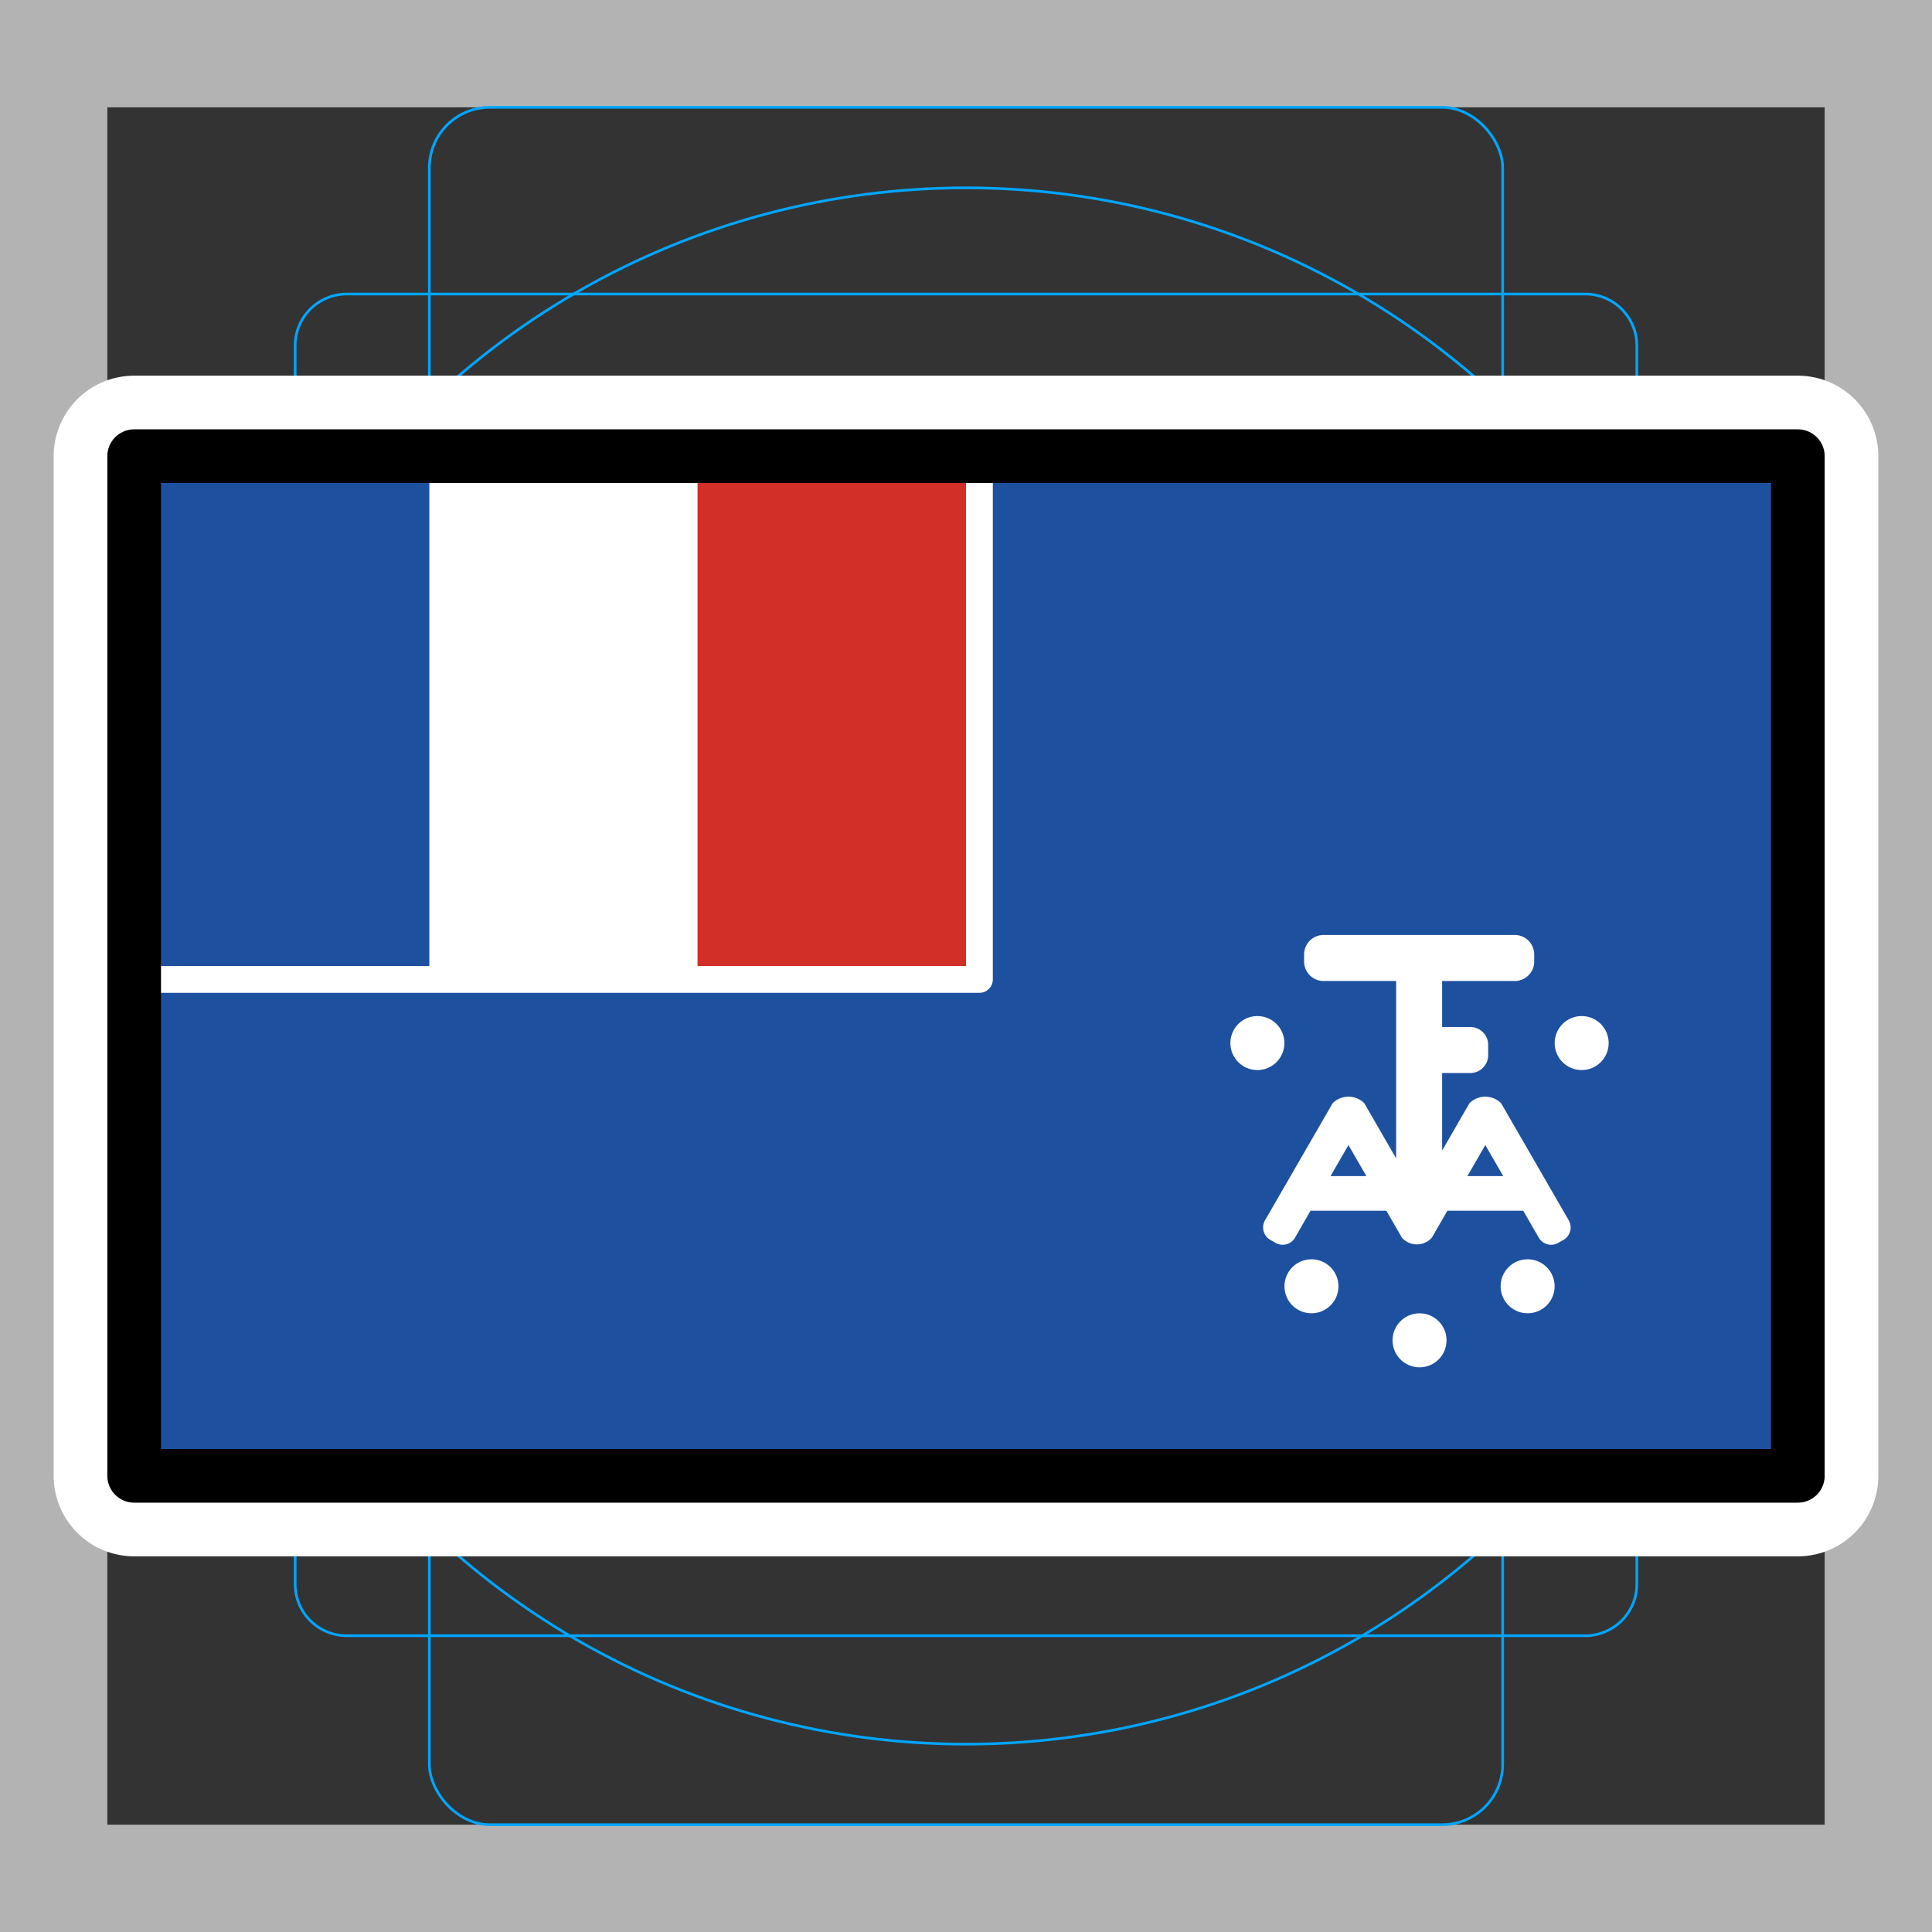 <svg viewBox="0 0 72 72" xmlns="http://www.w3.org/2000/svg">
  <rect x="0" y="0" width="72" height="72" fill="#333333" stroke="none"/>
  <path fill="#b3b3b3" d="M68 4v64H4V4h64m4-4H0v72h72V0z"/>
  <path fill="none" stroke="#00a5ff" stroke-miterlimit="10" stroke-width="0.1" d="M12.923 10.958h46.154A1.923 1.923 0 0161 12.881v46.154a1.923 1.923 0 01-1.923 1.923H12.923A1.923 1.923 0 0111 59.035V12.881a1.923 1.923 0 011.923-1.923z"/>
  <rect x="16" y="4" rx="2.254" ry="2.254" width="40" height="64" fill="none" stroke="#00a5ff" stroke-miterlimit="10" stroke-width="0.1"/>
  <rect x="16" y="4" rx="2.254" ry="2.254" width="40" height="64" transform="rotate(90 36 36)" fill="none" stroke="#00a5ff" stroke-miterlimit="10" stroke-width="0.1"/>
  <circle cx="36" cy="36" r="29" fill="none" stroke="#00a5ff" stroke-miterlimit="10" stroke-width="0.1"/>
  <path fill="none" stroke="#fff" stroke-linecap="round" stroke-linejoin="round" stroke-miterlimit="10" stroke-width="6" d="M5 17h62v38H5z"/>
  <path fill="#1e50a0" d="M5 17h62v38H5z"/>
  <circle cx="46.859" cy="38.872" r="0.503" fill="#fff" stroke="#fff" stroke-miterlimit="10" stroke-width="1.007"/>
  <circle cx="58.944" cy="38.872" r="0.503" fill="#fff" stroke="#fff" stroke-miterlimit="10" stroke-width="1.007"/>
  <circle cx="56.93" cy="47.936" r="0.503" fill="#fff" stroke="#fff" stroke-miterlimit="10" stroke-width="1.007"/>
  <circle cx="48.874" cy="47.936" r="0.503" fill="#fff" stroke="#fff" stroke-miterlimit="10" stroke-width="1.007"/>
  <circle cx="52.902" cy="49.95" r="0.503" fill="#fff" stroke="#fff" stroke-miterlimit="10" stroke-width="1.007"/>
  <path fill="#fff" d="M58.462 45.477l-2.52-4.364a.838.838 0 00-1.179 0l-1.019 1.765v-2.89h1.05a.665.665 0 00.666-.664v-.385a.665.665 0 00-.666-.665h-1.05v-1.715h2.706a.725.725 0 00.725-.725v-.265a.725.725 0 00-.725-.725h-7.125a.725.725 0 00-.725.725v.265a.725.725 0 00.725.725h2.705v6.61l-1.187-2.056a.838.838 0 00-1.179 0l-2.52 4.364a.534.534 0 00.196.729l.193.111a.534.534 0 00.73-.195l.577-1.002h2.826l.578 1.002a.744.744 0 001.118 0l.578-1.002h2.826l.578 1.002a.533.533 0 00.73.195l.192-.111a.533.533 0 00.196-.73zm-8.877-1.647l.668-1.157.668 1.157zm5.1 0l.668-1.157.668 1.157z"/>
  <path fill="none" stroke="#fff" stroke-linecap="round" stroke-linejoin="round" d="M36.5 17.5v19h-31"/>
  <path fill="#1e50a0" d="M5 17h11v19H5z"/>
  <path fill="#fff" d="M16 17h10v19H16z"/>
  <path fill="#d22f27" d="M26 17h10v19H26z"/>
  <g>
    <path fill="none" stroke="#000" stroke-linecap="round" stroke-linejoin="round" stroke-width="2" d="M5 17h62v38H5z"/>
  </g>
</svg>
